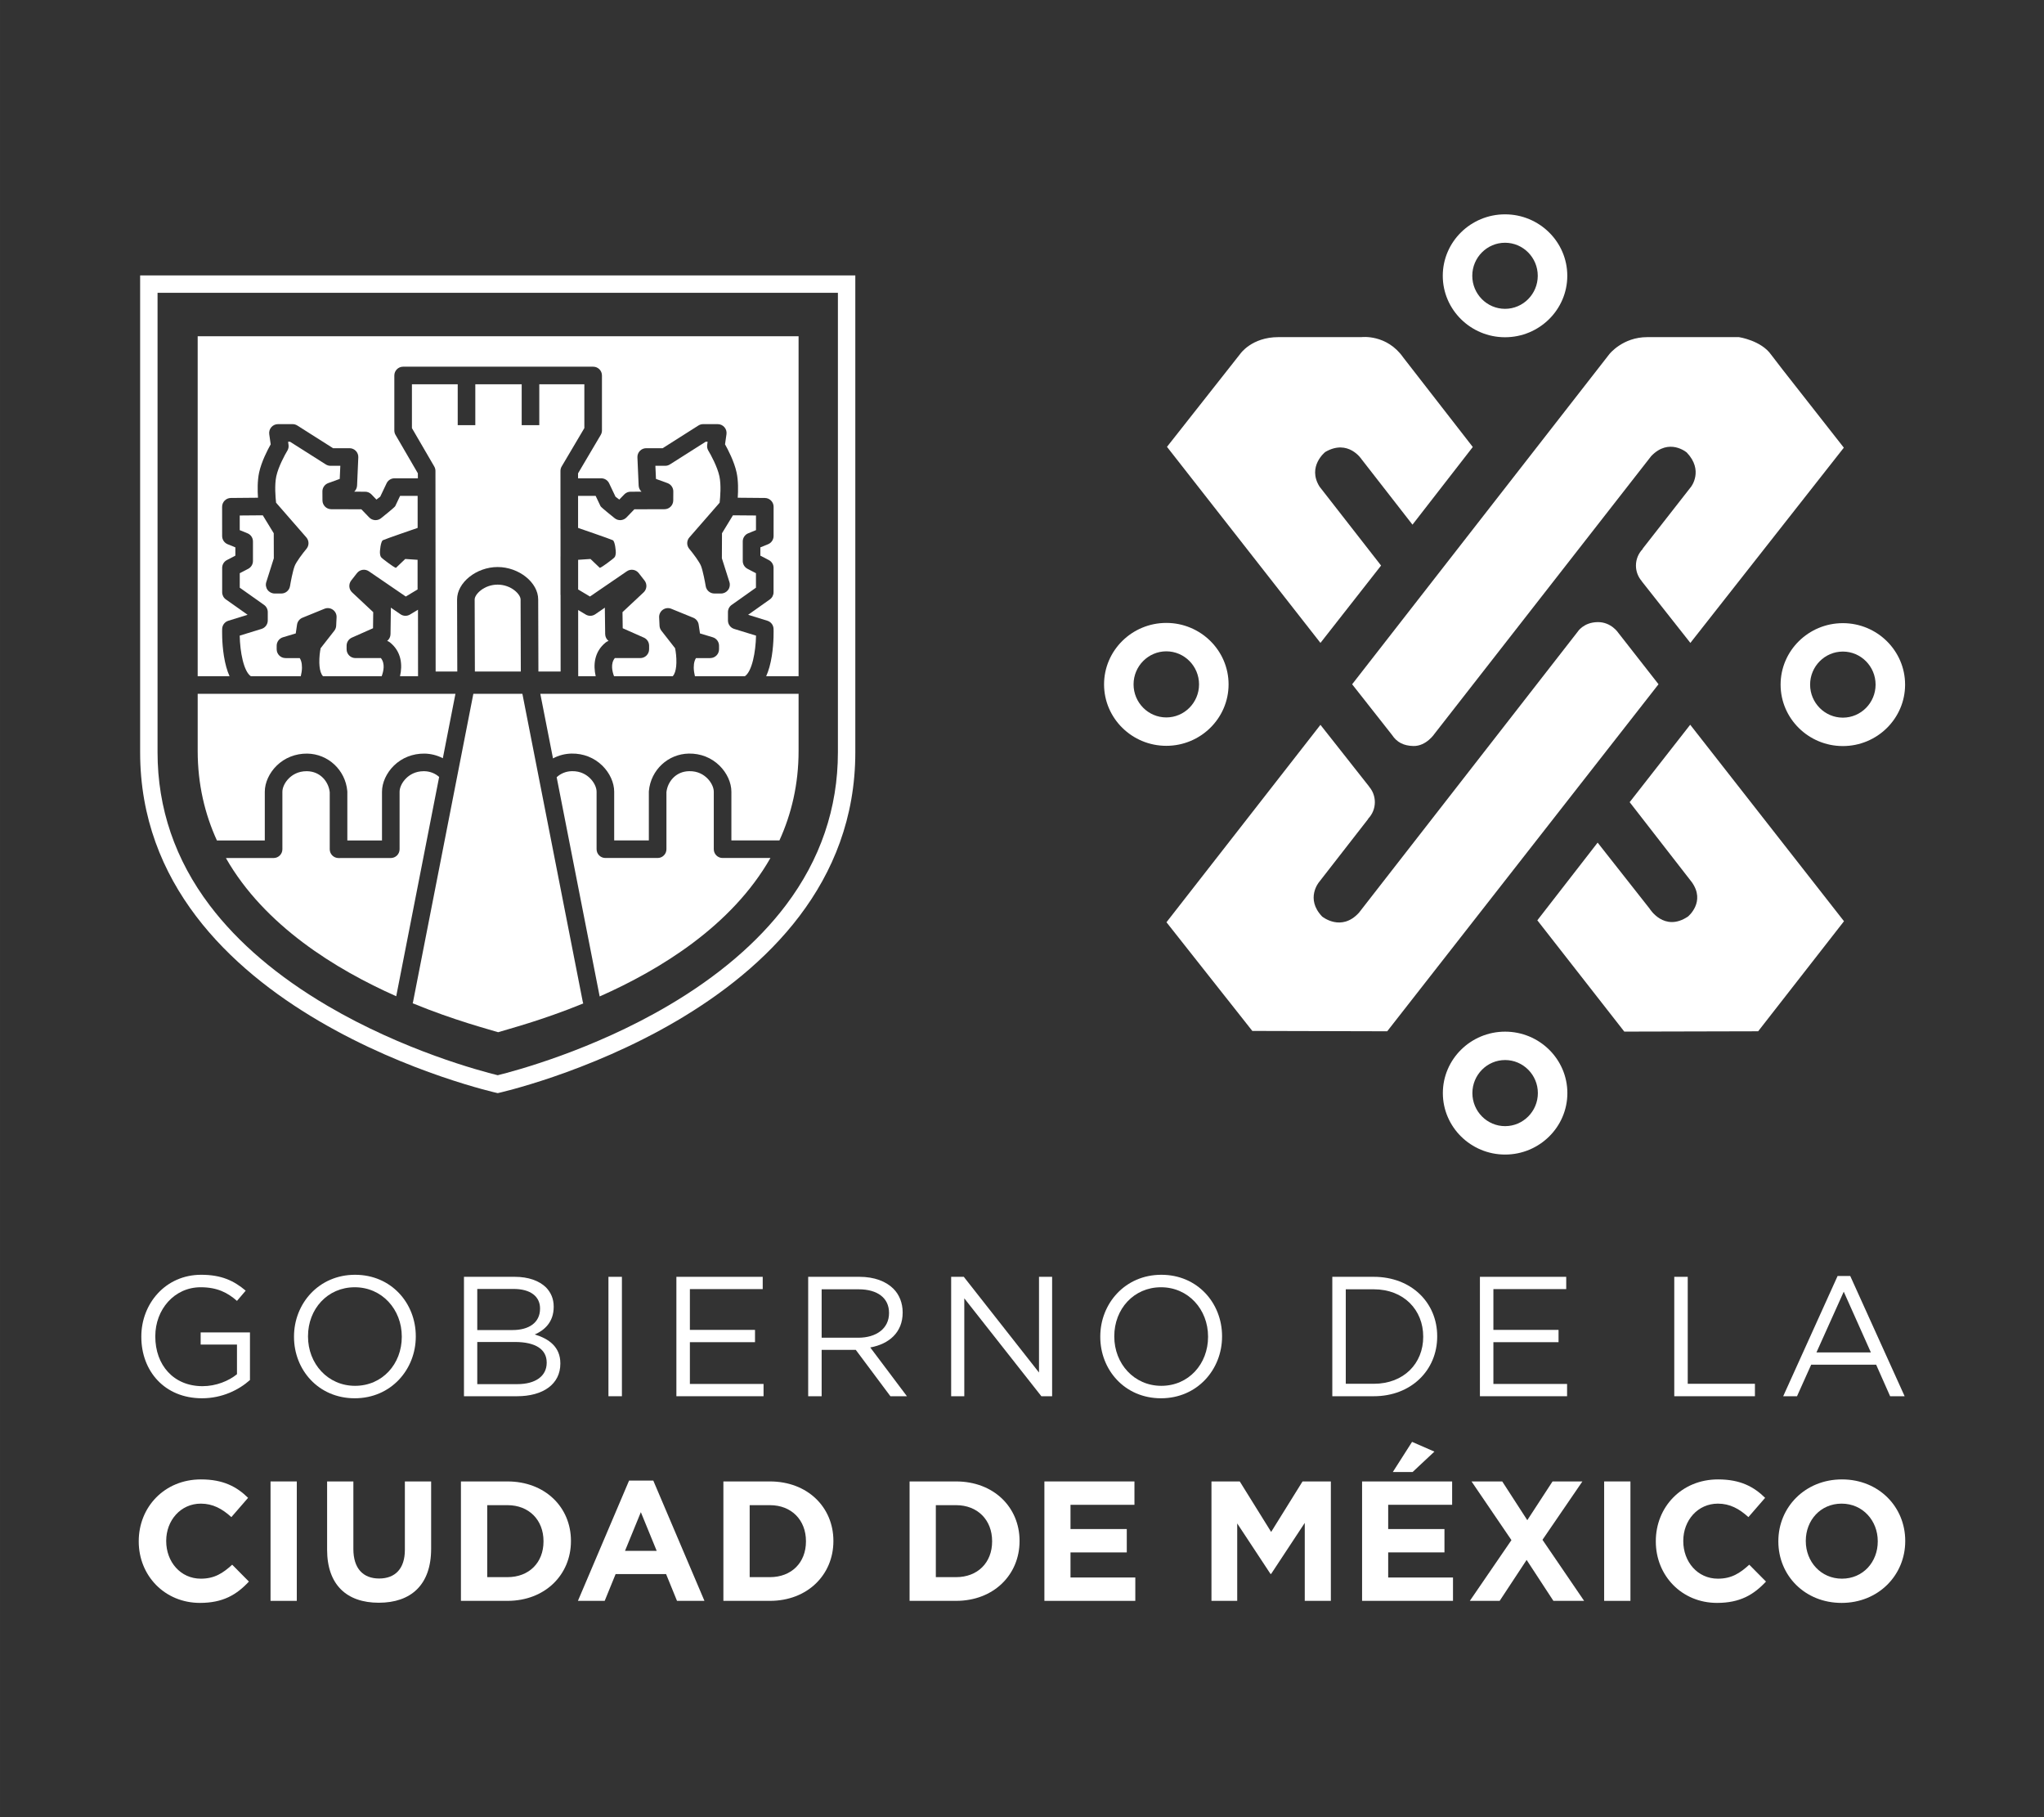 <?xml version="1.0" encoding="UTF-8"?>
<!DOCTYPE svg PUBLIC "-//W3C//DTD SVG 1.1//EN" "http://www.w3.org/Graphics/SVG/1.1/DTD/svg11.dtd">
<!-- Creator: CorelDRAW Home & Student X8 -->
<svg xmlns="http://www.w3.org/2000/svg" xml:space="preserve" width="90px" height="80px" version="1.1" style="shape-rendering:geometricPrecision; text-rendering:geometricPrecision; image-rendering:optimizeQuality; fill-rule:evenodd; clip-rule:evenodd"
viewBox="0 0 9000000 8000052"
 xmlns:xlink="http://www.w3.org/1999/xlink">
 <rect x="0" y="0" width="9000000" height="8000052" fill="#333333" stroke="none"/>
 <defs>
  <style type="text/css">
   <![CDATA[
    .fil0 {fill:white;fill-rule:nonzero}
   ]]>
  </style>
 </defs>
 <g id="Capa_x0020_1">
  <g id="_830658280">
   <g>
    <path class="fil0" d="M6129019 3235242c21733,33072 51734,47954 94018,49017 57522,1418 94255,-55040 94255,-55040l953293 -1221410c78781,-82089 156382,-15709 156382,-15709 75356,78663 19134,150712 19134,150712l-213195 272724 0 1535c-18307,18898 -29646,44529 -29646,72876 0,25985 9567,49726 25276,68034l-118 472 214494 271897 675726 -859511 -270007 -344182 -49844 -64844c-43938,-62955 -141736,-77601 -141736,-77601l-404538 0c-107247,0 -165831,74175 -165831,74175l-1133061 1454094 175398 222761z"/>
    <path class="fil0" d="M6081065 2489829l-271070 -347607c-55159,-88822 25276,-152367 25276,-152367 101223,-59056 159926,32009 159926,32009l224179 287960 265519 -341938 -305914 -393671c-73112,-104649 -184493,-90003 -184493,-90003l-365679 0c-116932,0 -167130,72758 -167130,72758l-323276 410208 675726 863172 266936 -340521z"/>
    <path class="fil0" d="M7125778 2786175c0,0 -31182,-48308 -91302,-47363 -62482,945 -87876,42521 -87876,42521l-962978 1236883c-78073,85750 -162052,16772 -162052,16772 -75356,-78664 -13465,-151776 -13465,-151776l215911 -277448 118 -1417c18308,-18899 29529,-44529 29529,-72876 0,-25985 -9449,-49726 -25158,-68034l118 -472 -214494 -271897 -677971 869078 377963 478477 593992 1536 1194598 -1527796 -176933 -226188z"/>
    <path class="fil0" d="M7175621 3531471l273315 351741c62954,87286 -16536,151776 -16536,151776 -105003,70513 -169020,-34844 -169020,-34844l-228786 -290558 -265519 342056 382924 489934 589385 -1417 377963 -484501 -677144 -865062 -266582 340875z"/>
    <path class="fil0" d="M8114386 2743418c-151185,0 -274141,121421 -274141,270598 0,149177 122956,270480 274141,270480 151067,0 274023,-121303 274023,-270480 0,-149177 -122956,-270598 -274023,-270598zm0 415996l0 0c-79490,0 -144216,-65199 -144216,-145398 0,-80317 64726,-145516 144216,-145516 79490,0 144098,65199 144098,145516 0,80199 -64608,145398 -144098,145398z"/>
    <path class="fil0" d="M6626867 1484685c151185,0 274141,-121421 274141,-270598 0,-149177 -122956,-270480 -274141,-270480 -151185,0 -274141,121303 -274141,270480 0,149177 122956,270598 274141,270598zm0 -415996l0 0c79490,0 144098,65199 144098,145398 0,80317 -64608,145516 -144098,145516 -79490,0 -144217,-65199 -144217,-145516 0,-80199 64727,-145398 144217,-145398z"/>
    <path class="fil0" d="M5409591 3012953c0,-149177 -123074,-270598 -274141,-270598 -151185,0 -274141,121421 -274141,270598 0,149177 122956,270480 274141,270480 151067,0 274141,-121303 274141,-270480zm-418358 0l0 0c0,-80199 64726,-145516 144217,-145516 79490,0 144098,65317 144098,145516 0,80199 -64608,145516 -144098,145516 -79491,0 -144217,-65317 -144217,-145516z"/>
    <path class="fil0" d="M6627221 4541812c-151067,0 -274141,121303 -274141,270480 0,149177 123074,270597 274141,270597 151185,0 274141,-121420 274141,-270597 0,-149177 -122956,-270480 -274141,-270480zm0 415995l0 0c-79490,0 -144098,-65316 -144098,-145515 0,-80199 64608,-145516 144098,-145516 79490,0 144217,65317 144217,145516 0,80199 -64727,145515 -144217,145515z"/>
   </g>
   <g>
    <path class="fil0" d="M3689388 1289089l0 2023281c0,245204 -77128,471509 -229140,672774 -123901,163941 -297763,312528 -516627,441390 -335206,197485 -675845,288314 -752146,307094 -75947,-18662 -413751,-108546 -748721,-305205 -219809,-128979 -394262,-277566 -518753,-441744 -152839,-201619 -230321,-428515 -230321,-674309l0 -2023281 2995708 0zm76656 -76656l0 0 -3149020 0c0,0 0,1222237 0,2099937 0,1152550 1573742,1499922 1573742,1499922l1536 0c0,0 1573742,-347372 1573742,-1499922 0,-877700 0,-2099937 0,-2099937z"/>
    <g>
     <path class="fil0" d="M2572981 1884616l0 -192761 -198430 0 0 180005 -77483 0 0 -180005 -204218 0 0 180005 -77482 0 0 -180005 -201620 0 0 192880 98389 169138c3425,5905 5197,12638 5197,19370l827 883134 95317 0 -945 -317135c0,-74883 85160,-142917 178588,-142917 93427,0 178587,68034 178587,142799l945 317253 97798 0 -237 -334852c-236,-1535 -354,-3070 -354,-4606l0 -166067c0,-827 118,-1772 118,-2599l0 -120830c0,-118 -118,-354 -118,-590l0 -52797 -118 -200674c0,-6969 1772,-13820 5315,-19725l99924 -169021z"/>
     <path class="fil0" d="M1840678 2976929l-236 -292567 -35198 21142c-12992,7796 -29410,7323 -41812,-1181l-42521 -29174c118,1299 118,2480 118,3780l-1535 112798c-118,11811 -5669,22796 -14764,29882 4370,1418 8504,3662 12284,6615 51615,41340 55395,100514 44292,148705l79372 0z"/>
     <path class="fil0" d="M2191121 2573808c-59412,0 -101106,42402 -101106,65316l945 317253 202210 0 -944 -317135c0,-23032 -41694,-65434 -101105,-65434z"/>
     <path class="fil0" d="M1010696 2976929c-10985,-24332 -19253,-54096 -24804,-88940 -9803,-61064 -7795,-117286 -7677,-119649 590,-16535 11575,-30709 27284,-35552l84687 -26221 -95672 -67679c-10276,-7205 -16299,-19016 -16299,-31536l0 -107247c0,-14528 8031,-27757 20788,-34371l37323 -19489 0 -36497 -34016 -13819c-14528,-5906 -24095,-20079 -24213,-35788l-119 -128980c0,-21260 17127,-38623 38387,-38859l119531 -1063c-2126,-31655 -2717,-74884 4961,-110673 10394,-48426 37796,-100868 51025,-124373l-6378 -44647c-1536,-11221 1771,-22441 9094,-30827 7323,-8505 18072,-13465 29292,-13465l64372 0c7323,0 14528,2126 20788,6024l157445 99923 72404 0c10630,0 20669,4252 27993,11930 7323,7677 11220,17953 10748,28465l-5433 124137c-473,10512 -5197,20080 -12639,26930l48191 118c10394,0 20433,4252 27756,11812l21969 22795 16654 -12638 27993 -58938c6378,-13583 20080,-22087 34962,-22087l102877 0 -119 -21970 -98270 -169020c-3543,-5905 -5315,-12638 -5315,-19488l0 -242133c0,-21496 17363,-38741 38741,-38741l240361 0 77482 0 204218 0 77483 0 237171 0c21379,0 38741,17245 38741,38741l0 242133c0,6850 -1890,13701 -5433,19606l-99806 169021 0 21851 101932 0c14882,0 28584,8504 34962,22087l27993 58938 16653 12638 21970 -22795c7323,-7560 17362,-11812 27756,-11812l48190 -118c-7441,-6850 -12165,-16418 -12638,-26930l-5433 -124137c-472,-10512 3425,-20788 10748,-28465 7205,-7678 17363,-11930 27993,-11930l72404 0 157445 -99923c6260,-3898 13465,-6024 20788,-6024l64372 0c11220,0 21969,4960 29292,13465 7323,8386 10630,19606 9094,30827l-6378 44647c13229,23505 40631,75947 51025,124373 7678,35789 7087,79018 4961,110673l119531 1063c21260,236 38387,17599 38387,38859l-119 128980c-118,15709 -9685,29882 -24213,35788l-34016 13819 0 36497 37323 19489c12757,6614 20788,19843 20788,34371l0 107247c0,12520 -6024,24331 -16299,31536l-95672 67679 84687 26221c15709,4843 26694,19017 27284,35552 118,2363 2126,58585 -7677,119649 -5551,34844 -13819,64608 -24804,88940l140909 0c591,0 1181,236 1772,236l0 -1496732 -2645857 0 0 1496496 140319 0z"/>
     <path class="fil0" d="M2667235 2828224c3780,-2953 7914,-5197 12284,-6615 -9095,-7086 -14646,-18071 -14882,-29882l-1417 -112798c0,-1300 0,-2481 118,-3780l-42521 29174c-12520,8504 -28820,8977 -41812,1181l-33308 -19961 236 291386 77010 0c-11103,-48191 -7323,-107365 44292,-148705z"/>
     <path class="fil0" d="M3181619 3777264c-21379,0 -38741,-17244 -38741,-38741l0 -252998c0,-18899 -11339,-42167 -28938,-59411 -14764,-14528 -40277,-31891 -79490,-31064 -59411,945 -95082,46891 -100042,92364l0 251227c0,10276 -4016,20080 -11339,27285 -7205,7323 -17127,11338 -27402,11338l-230085 0c-21379,0 -38741,-17244 -38741,-38741l0 -252998c0,-18899 -11339,-42167 -28938,-59411 -14764,-14528 -40395,-31891 -79490,-31064 -25985,472 -49254,9921 -67325,26693l189336 965104c266345,-117995 581708,-310520 751909,-609583l-210714 0z"/>
     <path class="fil0" d="M2566130 4410943l-265991 -1356532 -215911 0 -265637 1357004c-354,1890 -945,3662 -1535,5433 184611,75829 334497,114334 376309,127445 42402,-13347 191343,-51616 374773,-126618 -827,-2244 -1535,-4488 -2008,-6732z"/>
     <path class="fil0" d="M1933633 3420444c-17835,-15945 -40631,-24804 -65671,-25276 -708,0 -1417,0 -2126,0 -37914,0 -62954,16772 -77482,31064 -17599,17244 -28938,40513 -28938,59411l0 253117c0,21378 -17362,38623 -38741,38623l-230085 118c-10276,0 -20197,-4134 -27402,-11339 -7323,-7323 -11339,-17127 -11339,-27402l0 -251228c-4961,-45473 -40631,-91419 -100042,-92364 -709,0 -1417,0 -2008,0 -37914,0 -62954,16772 -77482,31064 -17599,17244 -28938,40513 -28938,59411l0 253117c0,21378 -17363,38623 -38741,38623l-210006 118c169965,297882 484265,490288 750020,608402l188981 -965459z"/>
     <path class="fil0" d="M3514462 3054411l-1135423 0 55867 284417c24804,-13347 52915,-20788 82207,-21261 51025,-826 99334,18072 135122,53270 32599,32126 52088,74883 52088,114688l0 214257 152602 118 0 -214375c0,-1182 118,-2481 237,-3662 8504,-92128 84214,-162760 175988,-164296 51616,-826 99452,18072 135122,53270 32599,32126 52088,74883 52088,114688l0 214257 211541 118c52915,-116223 84333,-246975 84333,-394026l0 -251581c-591,0 -1181,118 -1772,118z"/>
     <path class="fil0" d="M1165897 3700018l0 -214375c0,-39686 19488,-82562 52088,-114688 35788,-35198 83860,-53860 135121,-53269 91774,1535 167485,72167 175989,164295 118,1181 236,2481 236,3662l0 214375 152603 0 0 -214375c0,-39686 19489,-82562 52088,-114688 35788,-35198 83860,-53860 135122,-53269 28583,472 56103,7677 80671,20433l55513 -283708 -1134951 0 0 251463c0,147051 31536,277921 84569,394144l210951 0z"/>
     <path class="fil0" d="M1256962 2897202l62836 0c4843,7796 7560,16772 8859,26103 118,5197 472,10394 945,15591 -118,13701 -2481,27048 -5197,38033l-220045 0c-31655,-21615 -47600,-107720 -48899,-178588l96262 -29646c16182,-5079 27284,-20080 27284,-37088l0 -37087c0,-12520 -6142,-24332 -16417,-31537l-106893 -75710 0 -63782 37324 -19370c12756,-6733 20788,-19961 20788,-34371l0 -86105c0,-15827 -9567,-30001 -24213,-35906l-34017 -13819 0 -64490 101459 -827 48309 79018 354 110199 -33190 104649c-3780,11693 -1653,24567 5670,34607 7323,9922 18898,15827 31300,15827l29292 0c18898,0 35079,-13701 38150,-32481 2835,-17126 12048,-66616 20670,-88939 6733,-17363 34253,-54451 51734,-75238 12284,-14647 12047,-35907 -473,-50317l-133232 -152838c-2598,-23033 -7323,-77601 945,-116224 8977,-42048 38151,-95436 48545,-112562 4724,-7677 6614,-16772 5315,-25631l-1890 -13937 8504 0 157564 99924c6141,3898 13346,6024 20669,6024l43230 0 -2599 57757 -50788 18426c-15355,5669 -25631,20315 -25513,36615l236 39804c237,21261 17481,38505 38623,38505l132642 354 34607 35907c13701,14174 35788,15945 51497,3898 0,0 60238,-47954 62955,-53506l21496 -45355 77247 0 0 91065 0 49962c0,0 -141264,48427 -153075,54214 -9213,4607 -14292,48308 -12638,58939 1535,10512 1063,14764 16299,25985 0,0 41104,32363 53742,36851l41103 -39214 54332 3662 0 130515 -51970 31182 -162524 -111145c-16890,-11575 -39804,-8031 -52442,8150l-25394 32481c-12284,15828 -10630,38505 4016,52206l92955 87050 -827 70868 -93309 41340c-13938,6260 -23033,20079 -23033,35434l0 15827c0,21378 17363,38741 38742,38741l112207 0c19371,24095 11693,58112 3544,79727l-258550 0c-8741,-9213 -13347,-25395 -15119,-43584 -118,-4961 -354,-9922 -945,-15001 -590,-24567 2599,-49962 5788,-64608l60238 -77010c4960,-6260 7795,-14055 8149,-21969l1772 -36969c709,-13229 -5551,-25867 -16300,-33426 -10866,-7678 -24803,-9331 -37087,-4252l-97089 39568c-12638,5197 -21615,16654 -23623,30237l-5669 38741 -56459 17008c-16299,4961 -27520,20079 -27520,37088l0 15709c0,21378 17363,38741 38741,38741z"/>
     <path class="fil0" d="M3127287 2897202l-62836 0c-4843,7796 -7560,16772 -8859,26103 -118,5197 -472,10394 -945,15591 118,13701 2599,27048 5197,38033l220045 0c31773,-21615 47600,-107720 49017,-178588l-96380 -29646c-16182,-5079 -27284,-20080 -27284,-37088l0 -37087c0,-12520 6142,-24332 16417,-31537l106893 -75710 0 -63782 -37206 -19370c-12874,-6733 -20906,-19961 -20906,-34371l0 -86105c0,-15827 9567,-30001 24213,-35906l34017 -13819 0 -64490 -101459 -827 -48191 79018 -472 110199 33190 104649c3779,11693 1653,24567 -5670,34607 -7323,9922 -18898,15827 -31182,15827l-29292 0c-19016,0 -35197,-13701 -38268,-32481 -2835,-17126 -12048,-66616 -20670,-88939 -6733,-17363 -34253,-54451 -51734,-75238 -12165,-14647 -12047,-35907 473,-50317l133231 -152838c2599,-23033 7323,-77601 -944,-116224 -8977,-42048 -38151,-95436 -48545,-112562 -4725,-7677 -6614,-16772 -5315,-25631l1890 -13937 -8504 0 -157564 99924c-6142,3898 -13346,6024 -20669,6024l-43230 0 2599 57757 50788 18426c15355,5669 25631,20315 25513,36615l-236 39804c-237,21261 -17363,38505 -38624,38505l-132641 354 -34607 35907c-13701,14174 -35788,15945 -51379,3898 0,0 -60356,-47954 -62955,-53506l-21496 -45355 -77365 0 0 91065 0 49962c0,0 141264,48427 153075,54214 9213,4607 14292,48308 12757,58939 -1654,10512 -1063,14764 -16418,25985 0,0 -41104,32363 -53624,36851l-41103 -39214 -54450 3662 0 130515 52088 31182 162405 -111145c16891,-11575 39805,-8031 52443,8150l25394 32481c12402,15828 10630,38505 -4016,52206l-92955 87050 945 70868 93191 41340c14056,6260 23033,20079 23033,35434l0 15827c0,21378 -17363,38741 -38742,38741l-112207 0c-19371,24095 -11694,58112 -3544,79727l258550 0c8741,-9213 13347,-25395 15119,-43584 118,-4961 354,-9922 945,-15001 590,-24567 -2481,-49962 -5788,-64608l-60238 -77010c-4960,-6260 -7795,-14055 -8149,-21969l-1772 -36969c-591,-13229 5551,-25867 16300,-33426 10866,-7678 24803,-9331 37087,-4252l97089 39568c12638,5197 21615,16654 23623,30237l5788 38741 56340 17008c16299,4961 27520,20079 27520,37088l0 15709c0,21378 -17363,38741 -38741,38741z"/>
    </g>
   </g>
   <g>
    <g>
     <g>
      <g>
       <path class="fil0" d="M622221 5885469l0 -1417c0,-144216 105830,-271897 263511,-271897 88703,0 143508,25631 196068,69923l-38387 45001c-40513,-35315 -85514,-60001 -159925,-60001 -116342,0 -199730,98270 -199730,215439l0 1535c0,125436 80317,218510 207998,218510 60119,0 115633,-23269 151657,-52561l0 -130633 -159925 0 0 -53387 217092 0 0 209533c-48899,43584 -122483,80317 -211068,80317 -165241,0 -267291,-120121 -267291,-270362z"/>
       <path class="fil0" d="M1294522 5885469l0 -1417c0,-144925 108901,-271897 268826,-271897 159926,0 267409,125437 267409,270362l0 1535c0,144925 -108901,271779 -268826,271779 -160044,0 -267409,-125318 -267409,-270362zm474580 0l0 0 0 -1417c0,-119413 -87050,-216974 -207171,-216974 -120240,0 -205754,96144 -205754,215439l0 1535c0,119413 87050,216974 207171,216974 120121,0 205754,-96026 205754,-215557z"/>
       <path class="fil0" d="M2042888 5621132l223825 0c60120,0 107483,17362 137484,46655 21733,22559 33780,50316 33780,84096l0 1536c0,68269 -42048,103585 -83388,121538 62364,18780 112680,54805 112680,126972l0 1536c0,90120 -75828,143389 -190753,143389l-233628 0 0 -525722zm334970 139019l0 0c0,-51852 -41222,-85632 -116342,-85632l-160044 0 0 180950 155556 0c71340,0 120830,-32245 120830,-93900l0 -1418zm-110318 147878l0 0 -166068 0 0 185556 176580 0c79608,0 129098,-35316 129098,-93900l0 -1535c0,-57049 -48072,-90121 -139610,-90121z"/>
       <polygon class="fil0" points="2679047,5621132 2738340,5621132 2738340,6146854 2679047,6146854 "/>
       <polygon class="fil0" points="2978228,5621132 3358316,5621132 3358316,5675228 3037639,5675228 3037639,5854760 3324418,5854760 3324418,5908856 3037639,5908856 3037639,6092758 3361978,6092758 3361978,6146854 2978228,6146854 "/>
       <path class="fil0" d="M3558519 5621132l226069 0c64608,0 116341,19607 149413,52678 25512,25513 40513,62246 40513,103586l0 1535c0,87050 -60002,138193 -142681,153193l161461 214730 -72758 0 -152484 -204218 -150241 0 0 204218 -59292 0 0 -525722zm220753 268117l0 0c78900,0 135240,-40513 135240,-108074l0 -1535c0,-64490 -49607,-103586 -134413,-103586l-162288 0 0 213195 161461 0z"/>
       <polygon class="fil0" points="4188063,5621132 4243694,5621132 4574884,6042442 4574884,5621132 4632641,5621132 4632641,6146854 4585278,6146854 4245938,5715859 4245938,6146854 4188063,6146854 "/>
       <path class="fil0" d="M4844655 5885469l0 -1417c0,-144925 108900,-271897 268826,-271897 160043,0 267408,125437 267408,270362l0 1535c0,144925 -108900,271779 -268826,271779 -160043,0 -267408,-125318 -267408,-270362zm474579 0l0 0 0 -1417c0,-119413 -87049,-216974 -207171,-216974 -120239,0 -205753,96144 -205753,215439l0 1535c0,119413 87049,216974 207171,216974 120121,0 205753,-96026 205753,-215557z"/>
       <path class="fil0" d="M5866335 5621132l182485 0c165241,0 279338,113507 279338,261385l0 1535c0,147878 -114097,262802 -279338,262802l-182485 0 0 -525722zm59293 54922l0 0 0 415996 123192 0c132878,0 217801,-90121 217801,-206581l0 -1417c0,-116460 -84923,-207998 -217801,-207998l-123192 0z"/>
       <polygon class="fil0" points="6516313,5621132 6896283,5621132 6896283,5675228 6575606,5675228 6575606,5854760 6862503,5854760 6862503,5908856 6575606,5908856 6575606,6092758 6900063,6092758 6900063,6146854 6516313,6146854 "/>
       <polygon class="fil0" points="7372044,5621132 7431337,5621132 7431337,6092050 7727211,6092050 7727211,6146854 7372044,6146854 "/>
       <path class="fil0" d="M8091236 5617470l55631 0 239534 529384 -63899 0 -61537 -138901 -286071 0 -62363 138901 -60829 0 239534 -529384zm146461 336387l0 0 -119413 -267290 -120121 267290 239534 0z"/>
       <path class="fil0" d="M610882 6786320l0 -1536c0,-149413 112680,-271778 274141,-271778 99097,0 158390,33071 207289,81143l-73584 84806c-40631,-36852 -81853,-59293 -134532,-59293 -88585,0 -152366,73585 -152366,163705l0 1417c0,90239 62364,165241 152366,165241 60120,0 96971,-23977 138193,-61537l73585 74293c-53978,57876 -114098,93900 -215439,93900 -154729,0 -269653,-119412 -269653,-270361z"/>
       <polygon class="fil0" points="1191173,6521982 1306806,6521982 1306806,7047705 1191173,7047705 "/>
       <path class="fil0" d="M1440274 6822344l0 -300362 115633 0 0 297410c0,85632 42757,129924 113389,129924 70513,0 113389,-42875 113389,-126145l0 -301189 115633 0 0 296583c0,159335 -89412,237408 -230558,237408 -141145,0 -227486,-78900 -227486,-233629z"/>
       <path class="fil0" d="M2029541 6521982l205045 0c165241,0 279338,113389 279338,261385l0 1417c0,147996 -114097,262921 -279338,262921l-205045 0 0 -525723zm205045 421310l0 0c94609,0 158508,-63781 158508,-156972l0 -1536c0,-93073 -63899,-158390 -158508,-158390l-89293 0 0 316898 89293 0z"/>
       <path class="fil0" d="M2769876 6518203l106656 0 225242 529502 -120830 0 -48072 -117877 -222289 0 -48072 117877 -117877 0 225242 -529502zm121657 309457l0 0 -69805 -170438 -69805 170438 139610 0z"/>
       <path class="fil0" d="M3185162 6521982l205045 0c165241,0 279338,113389 279338,261385l0 1417c0,147996 -114097,262921 -279338,262921l-205045 0 0 -525723zm205045 421310l0 0c94609,0 158508,-63781 158508,-156972l0 -1536c0,-93073 -63899,-158390 -158508,-158390l-89294 0 0 316898 89294 0z"/>
       <path class="fil0" d="M4004987 6521982l204927 0c165240,0 279338,113389 279338,261385l0 1417c0,147996 -114098,262921 -279338,262921l-204927 0 0 -525723zm204927 421310l0 0c94608,0 158508,-63781 158508,-156972l0 -1536c0,-93073 -63900,-158390 -158508,-158390l-89294 0 0 316898 89294 0z"/>
       <polygon class="fil0" points="4598625,6521982 4995131,6521982 4995131,6624859 4713549,6624859 4713549,6731515 4961351,6731515 4961351,6834392 4713549,6834392 4713549,6944828 4998911,6944828 4998911,7047705 4598625,7047705 "/>
       <polygon class="fil0" points="5334234,6521982 5458844,6521982 5597037,6744272 5735229,6521982 5859957,6521982 5859957,7047705 5745033,7047705 5745033,6704467 5597037,6929001 5594084,6929001 5447623,6706830 5447623,7047705 5334234,7047705 "/>
       <path class="fil0" d="M5997441 6521982l396506 0 0 102877 -281582 0 0 106656 247802 0 0 102877 -247802 0 0 110436 285362 0 0 102877 -400286 0 0 -525723zm220045 -174217l0 0 98388 42875 -96144 90003 -87049 0 84805 -132878z"/>
       <polygon class="fil0" points="6655096,6780296 6479343,6521982 6614583,6521982 6724901,6692538 6836046,6521982 6967506,6521982 6791753,6778879 6975065,7047705 6839825,7047705 6721948,6867464 6603244,7047705 6471902,7047705 "/>
       <polygon class="fil0" points="7063296,6521982 7179047,6521982 7179047,7047705 7063296,7047705 "/>
       <path class="fil0" d="M7290782 6786320l0 -1536c0,-149413 112680,-271778 274141,-271778 99097,0 158390,33071 207171,81143l-73585 84806c-40513,-36852 -81852,-59293 -134413,-59293 -88585,0 -152366,73585 -152366,163705l0 1417c0,90239 62246,165241 152366,165241 60120,0 96853,-23977 138193,-61537l73584 74293c-54096,57876 -114097,93900 -215556,93900 -154611,0 -269535,-119412 -269535,-270361z"/>
       <path class="fil0" d="M7830324 6786320l0 -1536c0,-149413 117877,-271778 280046,-271778 162170,0 278630,120948 278630,270361l0 1417c0,149532 -117877,271897 -280165,271897 -162170,0 -278511,-120948 -278511,-270361zm437728 0l0 0 0 -1536c0,-90002 -66026,-165122 -159217,-165122 -93073,0 -157681,73585 -157681,163705l0 1417c0,90239 66143,165241 159216,165241 93074,0 157682,-73585 157682,-163705z"/>
      </g>
     </g>
    </g>
   </g>
  </g>
 </g>
</svg>
